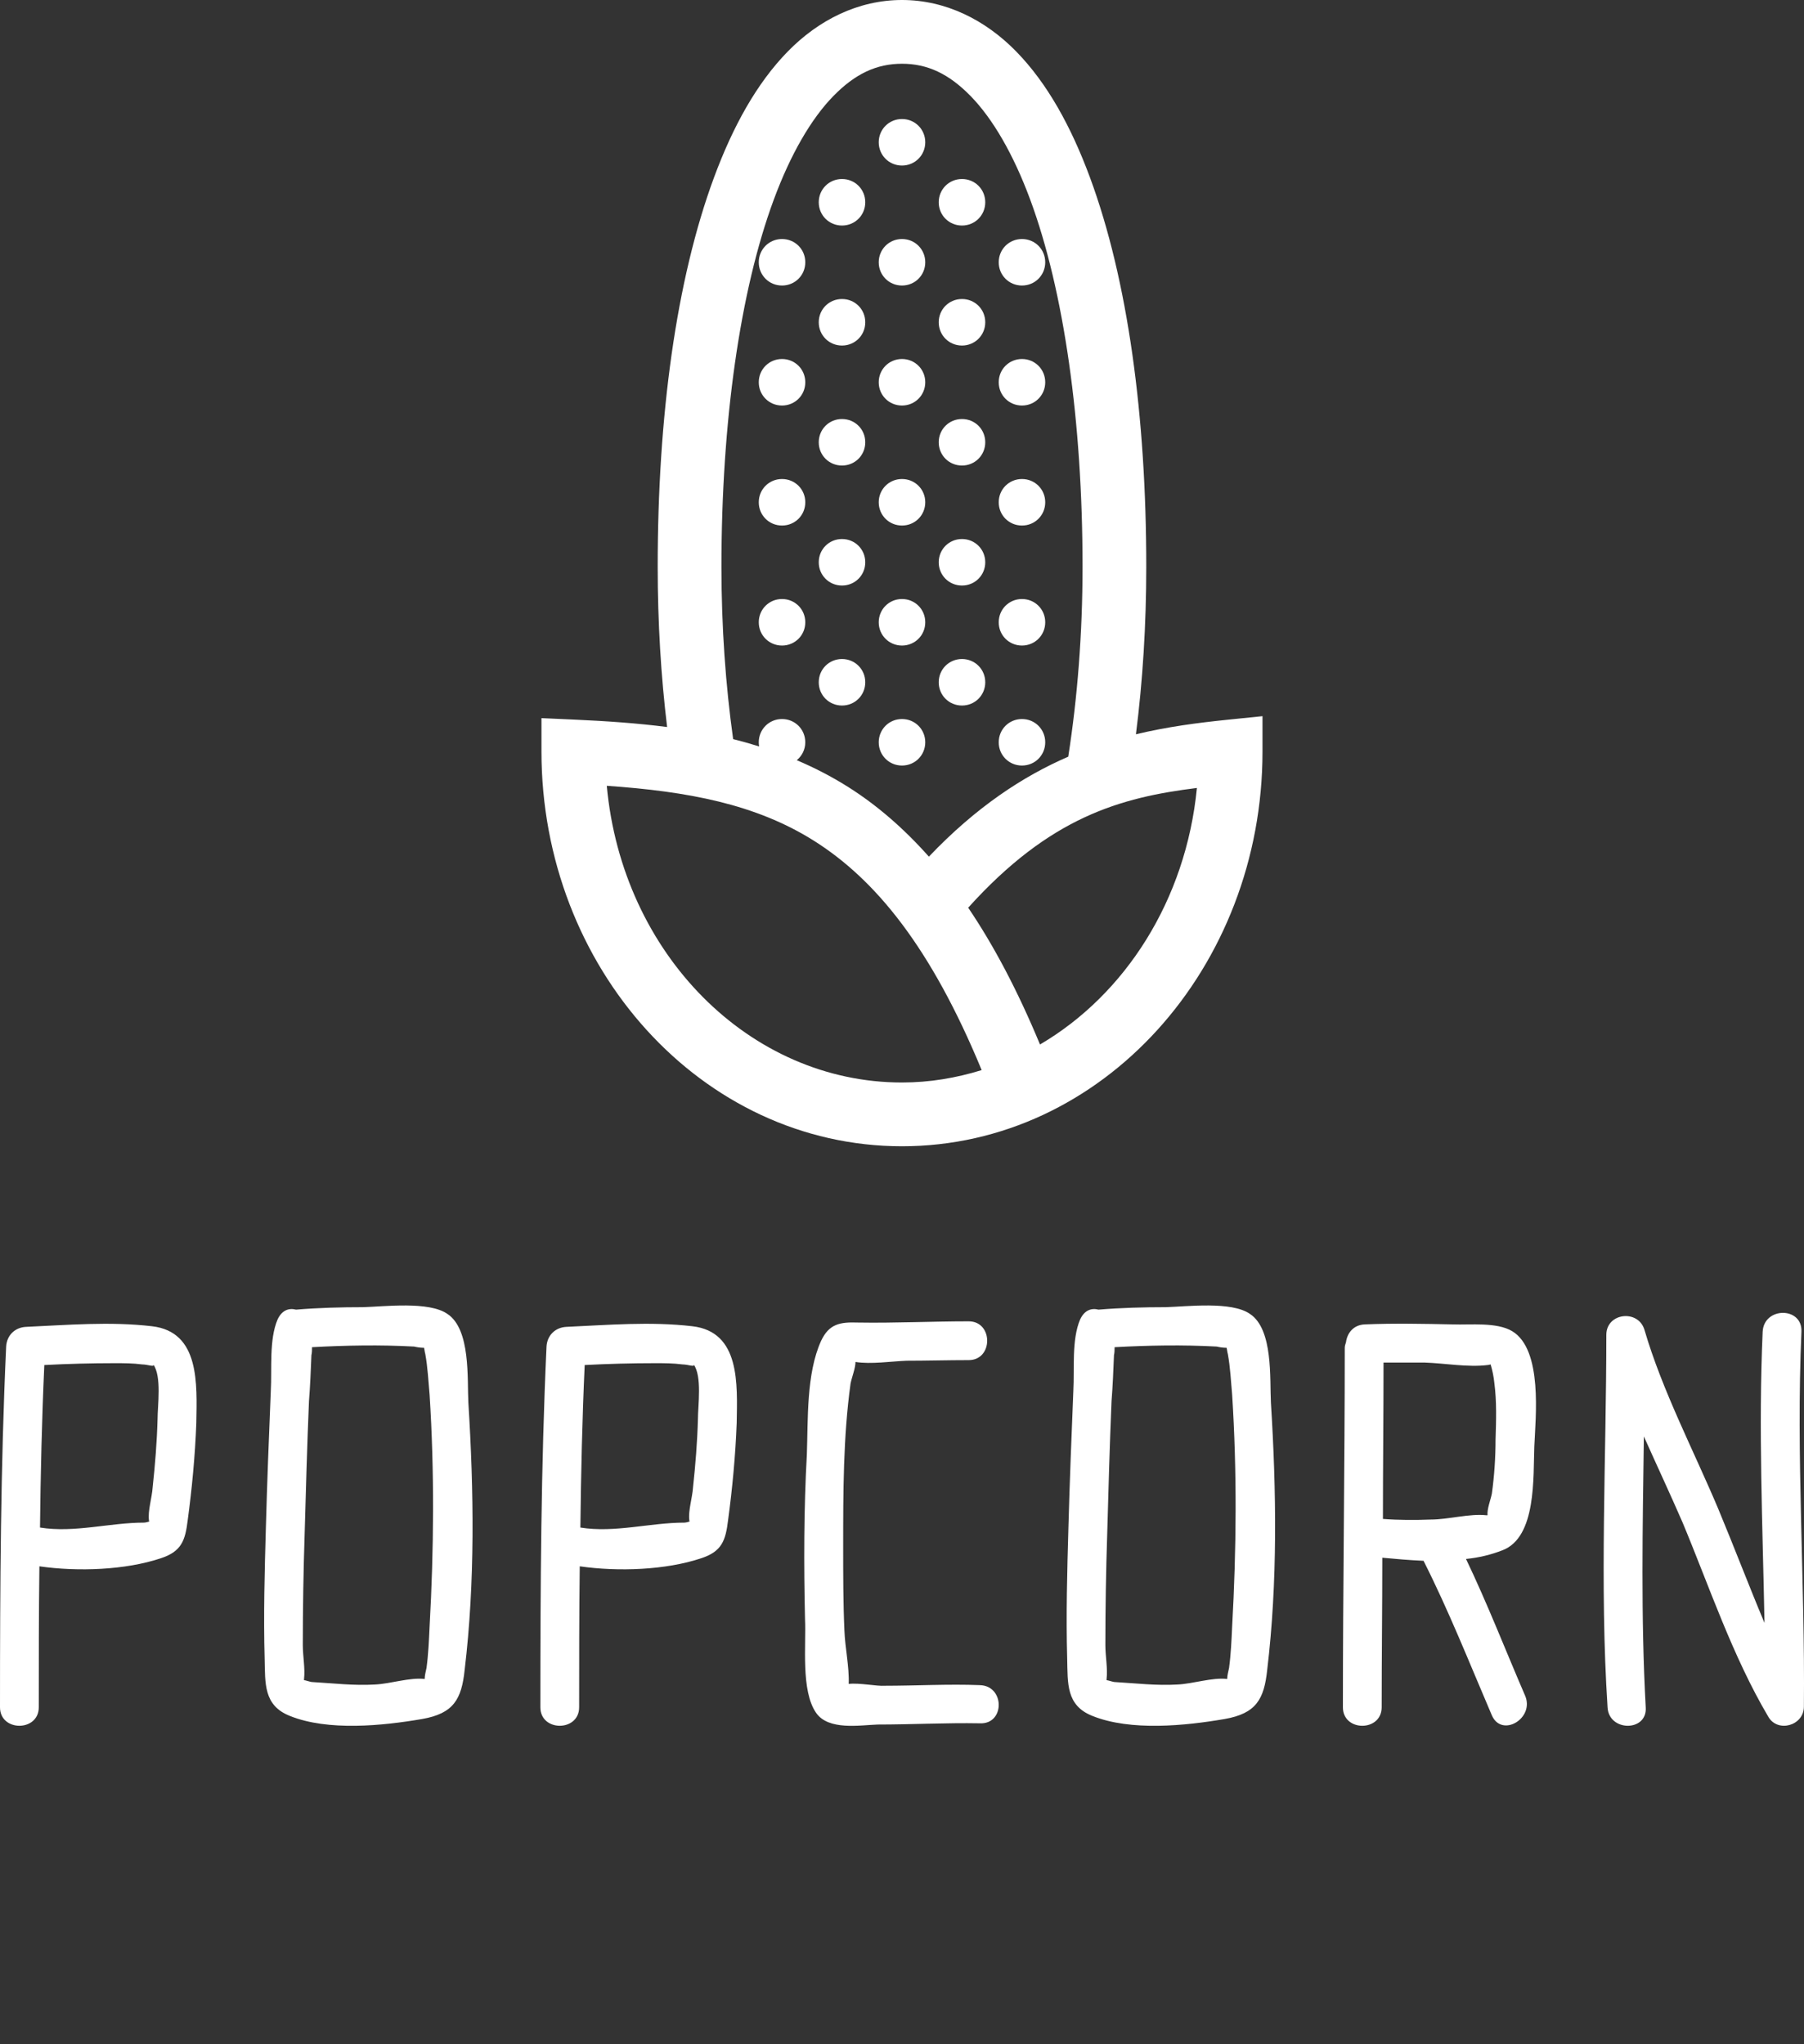 <?xml version="1.0" encoding="utf-8"?>
<!-- Generator: Adobe Illustrator 15.1.0, SVG Export Plug-In . SVG Version: 6.00 Build 0)  -->
<!DOCTYPE svg PUBLIC "-//W3C//DTD SVG 1.1//EN" "http://www.w3.org/Graphics/SVG/1.1/DTD/svg11.dtd">
<svg version="1.1" id="Layer_1" xmlns="http://www.w3.org/2000/svg" xmlns:xlink="http://www.w3.org/1999/xlink" x="0px" y="0px"
	 width="170.008px" height="192.605px" viewBox="0 0 170.008 192.605" enable-background="new 0 0 170.008 192.605"
	 xml:space="preserve">
<rect x="0" y="0" width="170.008" height="192.605" fill="#333333" stroke="none"/>
<g id="SvgjsG1011" transform="translate(-3.19,93.001)" xmlns:name="mainText_mainfill">
	<path fill="#FFFFFF" d="M17.516,31.958c4.524,0.522,4.234,5.452,4.176,9.106c-0.116,3.074-0.406,6.147-0.812,9.164
		c-0.232,1.914-0.58,2.958-2.552,3.596c-3.306,1.103-7.772,1.276-11.426,0.754c-0.058,4.408-0.058,8.874-0.058,13.282
		c0,2.32-3.654,2.32-3.654,0c0-11.368,0.058-22.678,0.58-33.988c0.058-1.044,0.812-1.798,1.856-1.855
		C9.512,31.842,13.572,31.494,17.516,31.958z M18.038,40.716c0-1.275,0.406-4.06-0.406-5.161c0.174,0.29-0.522,0-1.044,0
		c-0.87-0.116-1.74-0.116-2.61-0.116c-2.204,0-4.408,0.058-6.612,0.174C7.134,40.716,7.018,45.82,6.96,50.924
		c3.248,0.522,6.554-0.464,9.802-0.464c0.116,0,0.348-0.058,0.522-0.115c-0.058,0-0.058-0.059-0.058-0.116
		c-0.116-0.87,0.29-2.146,0.348-3.074C17.806,45.008,17.98,42.862,18.038,40.716z M45.356,30.798
		c2.204,1.45,1.856,6.148,1.972,8.353c0.522,8.294,0.638,16.936-0.348,25.172c-0.29,2.784-1.044,4.118-4.002,4.64
		c-3.712,0.639-8.874,1.16-12.47-0.29c-2.494-0.985-2.32-3.073-2.378-5.394c-0.116-4.118,0-8.236,0.116-12.354
		c0.116-4.292,0.29-8.584,0.464-12.876c0.116-2.088-0.174-4.813,0.638-6.728c0.406-0.87,1.044-1.102,1.74-0.928
		c2.088-0.174,4.234-0.232,6.322-0.232C39.44,30.102,43.616,29.58,45.356,30.798z M43.674,60.262c0.406-7.25,0.464-14.616,0-21.866
		c-0.116-1.276-0.174-2.552-0.406-3.828c-0.058-0.174-0.058-0.348-0.116-0.58c-0.348,0-0.696-0.058-0.928-0.116
		c-3.19-0.174-6.438-0.116-9.628,0.059c0,0.231,0,0.521-0.058,0.754c-0.058,1.45-0.116,2.899-0.232,4.35
		c-0.174,4.176-0.29,8.294-0.406,12.47c-0.116,3.538-0.174,7.019-0.174,10.498c0,1.044,0.232,2.204,0.116,3.19v0.116
		c0.174,0,0.58,0.174,0.812,0.174c1.972,0.116,3.886,0.348,5.858,0.231c1.45-0.058,3.306-0.695,4.698-0.521
		c0-0.348,0.116-0.754,0.174-1.044C43.558,62.872,43.616,61.538,43.674,60.262z M68.44,31.958c4.524,0.522,4.234,5.452,4.176,9.106
		c-0.116,3.074-0.406,6.147-0.812,9.164c-0.232,1.914-0.58,2.958-2.552,3.596c-3.306,1.103-7.772,1.276-11.426,0.754
		c-0.058,4.408-0.058,8.874-0.058,13.282c0,2.32-3.654,2.32-3.654,0c0-11.368,0.058-22.678,0.58-33.988
		c0.058-1.044,0.812-1.798,1.856-1.855C60.436,31.842,64.496,31.494,68.44,31.958z M68.962,40.716c0-1.275,0.406-4.06-0.406-5.161
		c0.174,0.29-0.522,0-1.044,0c-0.87-0.116-1.74-0.116-2.61-0.116c-2.204,0-4.408,0.058-6.612,0.174
		c-0.232,5.104-0.348,10.208-0.406,15.312c3.248,0.522,6.554-0.464,9.802-0.464c0.116,0,0.348-0.058,0.522-0.115
		c-0.058,0-0.058-0.059-0.058-0.116c-0.116-0.87,0.29-2.146,0.348-3.074C68.73,45.008,68.904,42.862,68.962,40.716z M95.526,65.772
		c2.377,0.058,2.377,3.712,0,3.596c-3.19-0.058-6.438,0.116-9.628,0.116c-1.682,0.058-4.64,0.58-5.8-1.103
		c-1.45-2.088-0.928-6.438-1.044-8.815c-0.116-5.162-0.116-10.324,0.174-15.544c0.116-3.307-0.058-7.599,1.334-10.672
		c0.754-1.624,1.798-1.798,3.48-1.74c3.48,0.058,6.96-0.116,10.439-0.116c2.32,0,2.32,3.654,0,3.654
		c-1.972,0-3.943,0.058-5.857,0.058c-1.45,0.059-3.364,0.349-4.814,0.116c0,0.58-0.348,1.45-0.464,2.03
		c-0.696,5.046-0.696,10.266-0.696,15.37c0,2.609,0,5.277,0.116,7.888c0.058,1.624,0.464,3.422,0.406,5.046
		c0.986-0.116,2.726,0.232,3.364,0.174C89.552,65.83,92.567,65.656,95.526,65.772z M120.987,30.798
		c2.205,1.45,1.856,6.148,1.973,8.353c0.521,8.294,0.639,16.936-0.348,25.172c-0.291,2.784-1.045,4.118-4.002,4.64
		c-3.713,0.639-8.875,1.16-12.471-0.29c-2.494-0.985-2.32-3.073-2.378-5.394c-0.116-4.118,0-8.236,0.116-12.354
		c0.116-4.292,0.29-8.584,0.464-12.876c0.116-2.088-0.174-4.813,0.638-6.728c0.406-0.87,1.045-1.102,1.74-0.928
		c2.088-0.174,4.234-0.232,6.322-0.232C115.071,30.102,119.248,29.58,120.987,30.798L120.987,30.798z M119.306,60.262
		c0.406-7.25,0.465-14.616,0-21.866c-0.115-1.276-0.174-2.552-0.406-3.828c-0.058-0.174-0.058-0.348-0.115-0.58
		c-0.348,0-0.696-0.058-0.928-0.116c-3.19-0.174-6.438-0.116-9.629,0.059c0,0.231,0,0.521-0.058,0.754
		c-0.058,1.45-0.116,2.899-0.231,4.35c-0.174,4.176-0.291,8.294-0.406,12.47c-0.116,3.538-0.174,7.019-0.174,10.498
		c0,1.044,0.231,2.204,0.115,3.19v0.116c0.174,0,0.58,0.174,0.812,0.174c1.972,0.116,3.886,0.348,5.857,0.231
		c1.45-0.058,3.307-0.695,4.698-0.521c0-0.348,0.116-0.754,0.175-1.044C119.19,62.872,119.248,61.538,119.306,60.262z
		 M145.696,32.422c2.899,1.74,2.203,8.12,2.088,10.847c-0.116,2.842,0.232,8.584-3.016,9.802c-1.045,0.406-2.205,0.696-3.423,0.812
		c2.03,4.234,3.712,8.584,5.568,12.876c0.928,2.146-2.204,4.003-3.132,1.856c-2.088-4.872-4.061-9.86-6.438-14.558
		c-1.334-0.059-2.668-0.175-3.886-0.29c0,4.697-0.059,9.396-0.059,14.094c0,2.32-3.653,2.32-3.653,0
		c0-11.311,0.174-22.562,0.174-33.872c0-0.174,0.058-0.348,0.116-0.522c0.115-0.869,0.695-1.624,1.74-1.682
		c2.783-0.116,5.567-0.058,8.352,0C141.752,31.842,144.246,31.552,145.696,32.422z M144.13,42.63
		c0.059-1.798,0.116-3.596-0.115-5.336c-0.059-0.58-0.175-1.159-0.349-1.739c-0.058,0-0.174,0.058-0.29,0.058
		c-1.855,0.232-4.061-0.174-5.916-0.232h-3.887c0,4.931-0.057,9.803-0.057,14.732c1.508,0.116,3.016,0.116,4.523,0.058
		c1.624,0,3.654-0.58,5.22-0.405h0.116c-0.059-0.58,0.29-1.45,0.406-2.03C144.015,46.052,144.13,44.312,144.13,42.63z
		 M172.956,32.48c-0.521,11.716,0.348,23.548,0.232,35.322c0,1.798-2.494,2.493-3.365,0.928c-3.363-5.685-5.567-12.296-8.062-18.271
		c-1.159-2.668-2.436-5.394-3.653-8.12c-0.116,8.526-0.291,17.053,0.174,25.521c0.174,2.32-3.48,2.32-3.596,0
		c-0.754-11.6-0.117-23.432-0.117-35.09c0-2.088,3.017-2.437,3.597-0.464c1.683,5.741,4.64,11.367,6.96,16.878
		c1.45,3.479,2.842,7.134,4.35,10.729c-0.174-9.164-0.58-18.328-0.174-27.434C169.418,30.102,173.071,30.102,172.956,32.48z"/>
</g>
<g id="SvgjsG1013" transform="translate(25.004,-6) scale(1.2)" xmlns:name="symbol_mainfill">
	<g transform="translate(0,-952.362)">
		<path fill="#FFFFFF" d="M50,957.362c-3.438,0-6.556,1.568-8.982,4.054c-2.426,2.486-4.293,5.86-5.781,9.88
			c-2.976,8.04-4.423,18.758-4.423,30.564c0,4.374,0.258,8.595,0.74,12.585c-2.348-0.302-4.766-0.468-7.252-0.58l-2.616-0.118v2.619
			c0,16.962,12.566,30.996,28.313,30.996s28.312-14.034,28.312-30.996v-2.773l-2.758,0.282c-2.31,0.237-4.713,0.547-7.182,1.14
			c0.529-4.157,0.812-8.572,0.812-13.156c0-11.806-1.447-22.524-4.422-30.564c-1.488-4.019-3.356-7.393-5.781-9.88
			C56.556,958.931,53.438,957.362,50,957.362L50,957.362z M50,962.367c1.993,0,3.677,0.782,5.398,2.546
			c1.72,1.764,3.345,4.541,4.67,8.12c2.65,7.16,4.111,17.44,4.111,28.827c0,5.273-0.405,10.308-1.123,14.914
			c-3.577,1.551-7.248,3.966-10.944,7.849c-1.994-2.244-4.105-4.061-6.359-5.482c-1.306-0.823-2.646-1.508-4.016-2.091
			c0.405-0.333,0.667-0.833,0.667-1.406c0-1.019-0.808-1.826-1.827-1.826c-1.018,0-1.826,0.807-1.826,1.826
			c0,0.111,0.011,0.219,0.029,0.324c-0.674-0.209-1.353-0.402-2.041-0.572c-0.589-4.226-0.919-8.783-0.919-13.535
			c0-11.388,1.462-21.667,4.112-28.827c1.324-3.58,2.948-6.357,4.669-8.121C46.322,963.149,48.006,962.368,50,962.367L50,962.367z
			 M50,966.707c-1.019,0-1.827,0.807-1.827,1.826c0,1.019,0.808,1.827,1.827,1.827c1.018-0.001,1.826-0.808,1.826-1.827
			C51.826,967.514,51.019,966.707,50,966.707z M45.289,971.418c-1.019-0.001-1.827,0.807-1.827,1.826
			c0,1.019,0.808,1.826,1.827,1.826s1.827-0.807,1.826-1.826C47.115,972.225,46.308,971.417,45.289,971.418z M54.711,971.418
			c-1.019-0.001-1.827,0.807-1.827,1.826c0,1.019,0.808,1.826,1.827,1.826s1.827-0.807,1.827-1.826
			C56.538,972.225,55.73,971.417,54.711,971.418z M40.578,976.129c-1.019,0-1.827,0.807-1.826,1.826
			c0,1.019,0.808,1.826,1.826,1.826c1.019,0,1.827-0.807,1.827-1.826S41.597,976.129,40.578,976.129z M50,976.129
			c-1.019,0-1.827,0.807-1.827,1.826s0.808,1.826,1.827,1.826c1.018,0,1.826-0.807,1.826-1.826
			C51.826,976.937,51.019,976.129,50,976.129z M59.422,976.129c-1.019,0-1.826,0.807-1.826,1.826c0,1.018,0.807,1.826,1.826,1.826
			c1.019,0,1.826-0.807,1.826-1.826S60.441,976.129,59.422,976.129z M45.289,980.84c-1.019,0-1.827,0.807-1.827,1.826
			c0,1.019,0.808,1.827,1.827,1.827s1.827-0.808,1.826-1.827C47.115,981.647,46.308,980.84,45.289,980.84z M54.711,980.84
			c-1.019,0-1.827,0.807-1.827,1.826c0,1.019,0.808,1.827,1.827,1.827s1.827-0.808,1.827-1.827
			C56.538,981.647,55.73,980.84,54.711,980.84z M40.578,985.55c-1.019,0-1.827,0.808-1.826,1.827c0,1.019,0.807,1.826,1.826,1.826
			c1.019,0,1.827-0.807,1.827-1.826C42.404,986.358,41.597,985.55,40.578,985.55z M50,985.55c-1.019,0-1.827,0.808-1.827,1.827
			c0,1.019,0.808,1.826,1.827,1.826c1.018,0,1.826-0.807,1.826-1.826C51.826,986.358,51.019,985.551,50,985.55z M59.422,985.55
			c-1.019,0.001-1.826,0.808-1.826,1.827c0,1.019,0.807,1.826,1.826,1.826c1.019,0,1.826-0.807,1.826-1.826
			C61.248,986.358,60.441,985.55,59.422,985.55z M45.289,990.262c-1.019,0-1.827,0.807-1.827,1.826c0,1.019,0.808,1.826,1.827,1.826
			c1.018,0,1.826-0.807,1.826-1.826C47.115,991.069,46.308,990.262,45.289,990.262z M54.711,990.262
			c-1.019,0-1.827,0.807-1.827,1.826c0.001,1.019,0.808,1.826,1.827,1.826s1.826-0.807,1.827-1.826
			C56.538,991.069,55.73,990.262,54.711,990.262z M40.578,994.973c-1.019,0-1.827,0.807-1.826,1.826
			c0,1.019,0.807,1.827,1.826,1.826c1.019,0.001,1.827-0.807,1.827-1.826C42.404,995.78,41.597,994.973,40.578,994.973z M50,994.973
			c-1.019,0-1.827,0.807-1.827,1.826c0,1.019,0.808,1.827,1.827,1.826c1.018,0,1.826-0.807,1.826-1.826
			C51.826,995.78,51.019,994.973,50,994.973z M59.422,994.973c-1.019,0-1.826,0.807-1.826,1.826c0,1.019,0.807,1.826,1.826,1.826
			c1.019,0.001,1.826-0.807,1.826-1.826C61.248,995.78,60.441,994.973,59.422,994.973z M45.289,999.684
			c-1.019,0-1.827,0.807-1.827,1.826s0.808,1.826,1.827,1.826s1.827-0.807,1.826-1.826
			C47.115,1000.492,46.307,999.684,45.289,999.684z M54.711,999.684c-1.019,0-1.826,0.807-1.827,1.826
			c0,1.019,0.808,1.826,1.827,1.826s1.827-0.807,1.827-1.826C56.537,1000.492,55.73,999.684,54.711,999.684z M40.578,1004.395
			c-1.019,0-1.827,0.807-1.826,1.826c0,1.019,0.807,1.827,1.826,1.827c1.019,0,1.827-0.808,1.827-1.827
			C42.404,1005.203,41.597,1004.395,40.578,1004.395z M50,1004.395c-1.019,0-1.827,0.807-1.827,1.826
			c0,1.019,0.808,1.827,1.827,1.827c1.018,0,1.826-0.808,1.826-1.827C51.826,1005.203,51.019,1004.395,50,1004.395z
			 M59.422,1004.395c-1.019,0-1.826,0.808-1.826,1.826c0,1.019,0.807,1.826,1.826,1.826c1.019,0,1.826-0.807,1.826-1.826
			C61.248,1005.203,60.441,1004.395,59.422,1004.395z M45.289,1009.106c-1.019,0-1.827,0.807-1.827,1.826
			c0,1.019,0.808,1.826,1.827,1.826s1.827-0.807,1.826-1.826C47.115,1009.914,46.308,1009.106,45.289,1009.106z M54.711,1009.106
			c-1.019,0-1.827,0.807-1.827,1.826c0,1.019,0.808,1.827,1.827,1.826c1.019,0,1.827-0.807,1.827-1.826
			C56.538,1009.914,55.73,1009.106,54.711,1009.106z M50,1013.818c-1.019,0-1.826,0.807-1.827,1.826
			c0,1.019,0.808,1.826,1.827,1.826c1.018,0,1.826-0.807,1.826-1.826C51.826,1014.625,51.019,1013.818,50,1013.818z
			 M59.422,1013.818c-1.019,0.001-1.826,0.807-1.826,1.826c0,1.019,0.807,1.826,1.826,1.826c1.019,0,1.826-0.807,1.826-1.826
			C61.248,1014.625,60.441,1013.818,59.422,1013.818z M26.816,1019.06c6.338,0.44,11.68,1.425,16.27,4.316
			c4.846,3.053,9.191,8.372,13.17,18.006c-1.997,0.619-4.09,0.974-6.255,0.974C38.04,1042.357,28.026,1032.273,26.816,1019.06z
			 M73.16,1019.23c-0.861,8.827-5.653,16.232-12.322,20.141c-1.752-4.218-3.628-7.771-5.64-10.74
			C61.621,1021.51,67.143,1019.978,73.16,1019.23z"/>
	</g>
</g>
</svg>

